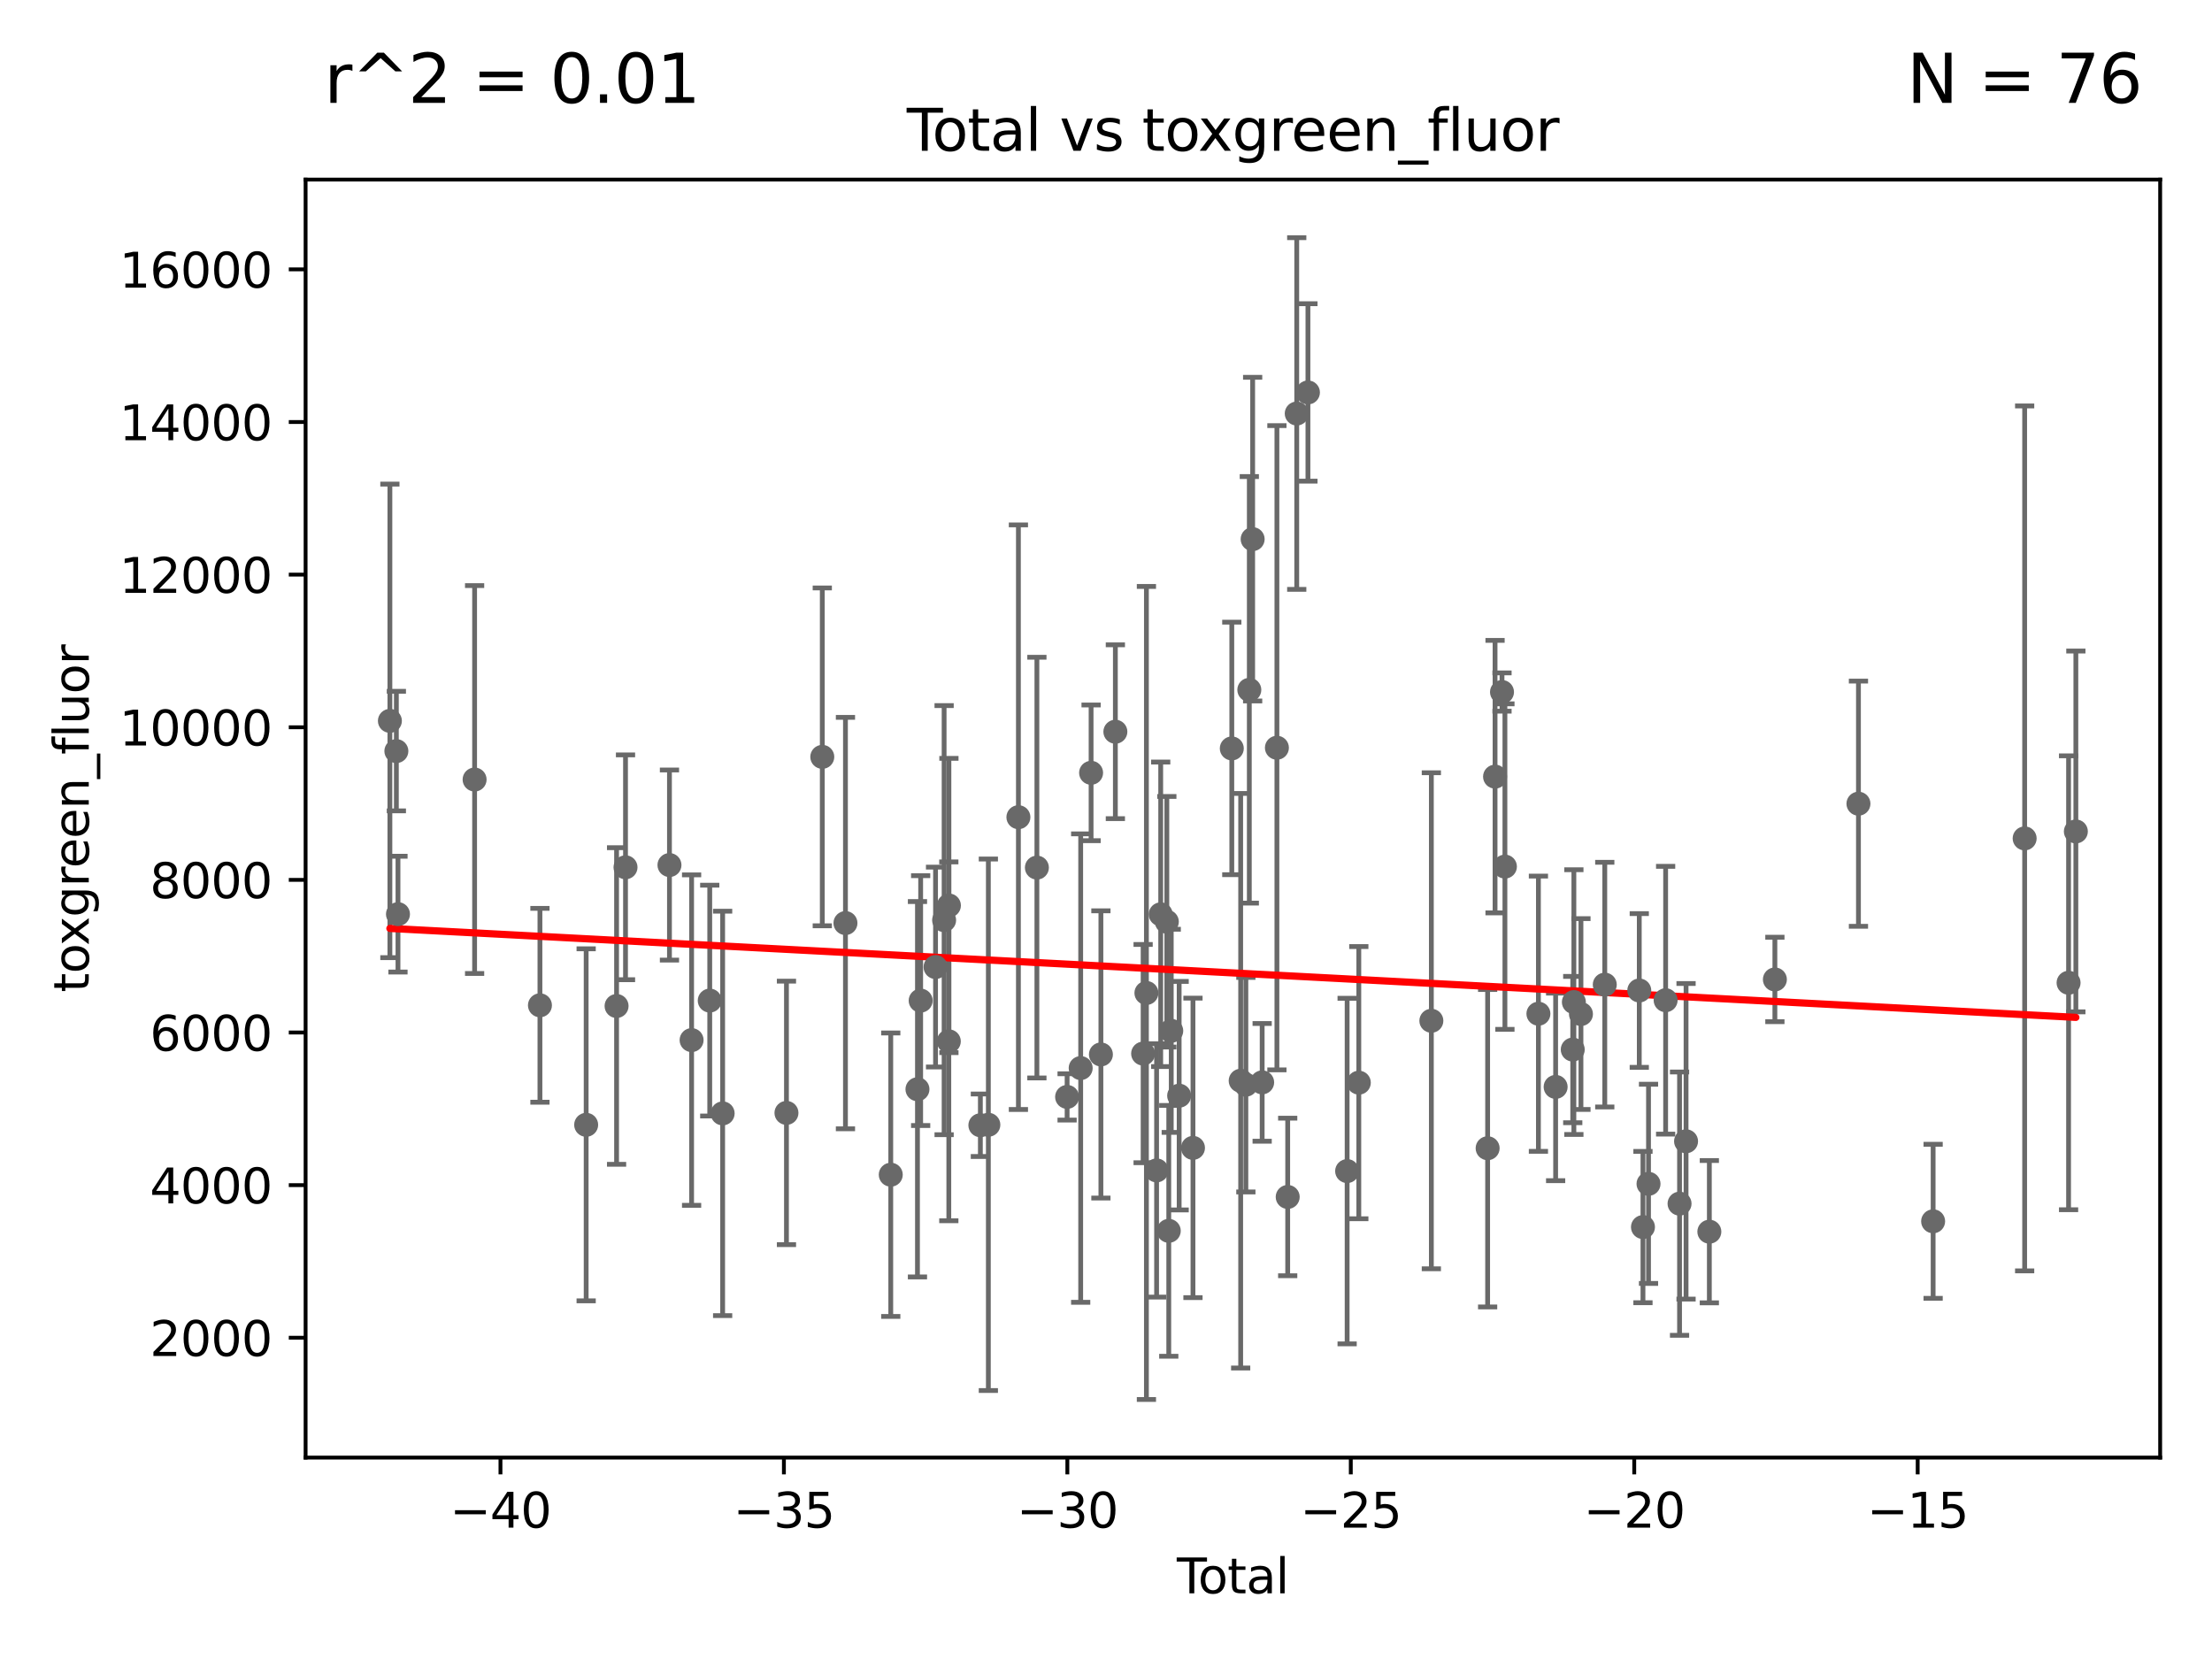 <?xml version="1.0" encoding="utf-8" standalone="no"?>
<!DOCTYPE svg PUBLIC "-//W3C//DTD SVG 1.1//EN"
  "http://www.w3.org/Graphics/SVG/1.1/DTD/svg11.dtd">
<svg xmlns:xlink="http://www.w3.org/1999/xlink" width="460.8pt" height="345.6pt" viewBox="0 0 460.8 345.6" xmlns="http://www.w3.org/2000/svg" version="1.1">
 <defs>
  <style type="text/css">*{stroke-linejoin: round; stroke-linecap: butt}</style>
 </defs>
 <g id="figure_1">
  <g id="patch_1">
   <path d="M 0 345.6 
L 460.8 345.6 
L 460.8 0 
L 0 0 
z
" style="fill: #ffffff"/>
  </g>
  <g id="axes_1">
   <g id="patch_2">
    <path d="M 63.661 303.64 
L 450 303.64 
L 450 37.411 
L 63.661 37.411 
z
" style="fill: #ffffff"/>
   </g>
   <g id="PathCollection_1">
    <defs>
     <path id="mbfc188277f" d="M 0 1.118 
C 0.297 1.118 0.581 1 0.791 0.791 
C 1 0.581 1.118 0.297 1.118 0 
C 1.118 -0.297 1 -0.581 0.791 -0.791 
C 0.581 -1 0.297 -1.118 0 -1.118 
C -0.297 -1.118 -0.581 -1 -0.791 -0.791 
C -1 -0.581 -1.118 -0.297 -1.118 0 
C -1.118 0.297 -1 0.581 -0.791 0.791 
C -0.581 1 -0.297 1.118 0 1.118 
z
" style="stroke: #696969"/>
    </defs>
    <g clip-path="url(#p787cf1adeb)">
     <use xlink:href="#mbfc188277f" x="243.993" y="214.739" style="fill: #696969; stroke: #696969"/>
     <use xlink:href="#mbfc188277f" x="346.981" y="208.363" style="fill: #696969; stroke: #696969"/>
     <use xlink:href="#mbfc188277f" x="227.294" y="160.991" style="fill: #696969; stroke: #696969"/>
     <use xlink:href="#mbfc188277f" x="313.502" y="180.528" style="fill: #696969; stroke: #696969"/>
     <use xlink:href="#mbfc188277f" x="312.894" y="144.161" style="fill: #696969; stroke: #696969"/>
     <use xlink:href="#mbfc188277f" x="128.444" y="209.57" style="fill: #696969; stroke: #696969"/>
     <use xlink:href="#mbfc188277f" x="311.447" y="161.786" style="fill: #696969; stroke: #696969"/>
     <use xlink:href="#mbfc188277f" x="309.901" y="239.197" style="fill: #696969; stroke: #696969"/>
     <use xlink:href="#mbfc188277f" x="130.306" y="180.673" style="fill: #696969; stroke: #696969"/>
     <use xlink:href="#mbfc188277f" x="194.891" y="201.453" style="fill: #696969; stroke: #696969"/>
     <use xlink:href="#mbfc188277f" x="81.222" y="150.171" style="fill: #696969; stroke: #696969"/>
     <use xlink:href="#mbfc188277f" x="229.339" y="219.66" style="fill: #696969; stroke: #696969"/>
     <use xlink:href="#mbfc188277f" x="421.772" y="174.654" style="fill: #696969; stroke: #696969"/>
     <use xlink:href="#mbfc188277f" x="191.791" y="208.445" style="fill: #696969; stroke: #696969"/>
     <use xlink:href="#mbfc188277f" x="387.149" y="167.424" style="fill: #696969; stroke: #696969"/>
     <use xlink:href="#mbfc188277f" x="298.178" y="212.646" style="fill: #696969; stroke: #696969"/>
     <use xlink:href="#mbfc188277f" x="245.64" y="228.251" style="fill: #696969; stroke: #696969"/>
     <use xlink:href="#mbfc188277f" x="349.881" y="250.742" style="fill: #696969; stroke: #696969"/>
     <use xlink:href="#mbfc188277f" x="225.126" y="222.5" style="fill: #696969; stroke: #696969"/>
     <use xlink:href="#mbfc188277f" x="369.741" y="204.038" style="fill: #696969; stroke: #696969"/>
     <use xlink:href="#mbfc188277f" x="196.677" y="191.683" style="fill: #696969; stroke: #696969"/>
     <use xlink:href="#mbfc188277f" x="122.108" y="234.32" style="fill: #696969; stroke: #696969"/>
     <use xlink:href="#mbfc188277f" x="82.906" y="190.433" style="fill: #696969; stroke: #696969"/>
     <use xlink:href="#mbfc188277f" x="197.677" y="188.631" style="fill: #696969; stroke: #696969"/>
     <use xlink:href="#mbfc188277f" x="204.229" y="234.41" style="fill: #696969; stroke: #696969"/>
     <use xlink:href="#mbfc188277f" x="402.706" y="254.421" style="fill: #696969; stroke: #696969"/>
     <use xlink:href="#mbfc188277f" x="98.869" y="162.391" style="fill: #696969; stroke: #696969"/>
     <use xlink:href="#mbfc188277f" x="341.492" y="206.337" style="fill: #696969; stroke: #696969"/>
     <use xlink:href="#mbfc188277f" x="342.26" y="255.62" style="fill: #696969; stroke: #696969"/>
     <use xlink:href="#mbfc188277f" x="334.304" y="205.118" style="fill: #696969; stroke: #696969"/>
     <use xlink:href="#mbfc188277f" x="205.893" y="234.31" style="fill: #696969; stroke: #696969"/>
     <use xlink:href="#mbfc188277f" x="343.417" y="246.614" style="fill: #696969; stroke: #696969"/>
     <use xlink:href="#mbfc188277f" x="212.153" y="170.236" style="fill: #696969; stroke: #696969"/>
     <use xlink:href="#mbfc188277f" x="329.341" y="211.243" style="fill: #696969; stroke: #696969"/>
     <use xlink:href="#mbfc188277f" x="327.867" y="208.752" style="fill: #696969; stroke: #696969"/>
     <use xlink:href="#mbfc188277f" x="327.632" y="218.644" style="fill: #696969; stroke: #696969"/>
     <use xlink:href="#mbfc188277f" x="216.004" y="180.739" style="fill: #696969; stroke: #696969"/>
     <use xlink:href="#mbfc188277f" x="222.298" y="228.506" style="fill: #696969; stroke: #696969"/>
     <use xlink:href="#mbfc188277f" x="324.067" y="226.422" style="fill: #696969; stroke: #696969"/>
     <use xlink:href="#mbfc188277f" x="112.48" y="209.422" style="fill: #696969; stroke: #696969"/>
     <use xlink:href="#mbfc188277f" x="320.481" y="211.177" style="fill: #696969; stroke: #696969"/>
     <use xlink:href="#mbfc188277f" x="430.922" y="204.729" style="fill: #696969; stroke: #696969"/>
     <use xlink:href="#mbfc188277f" x="432.439" y="173.206" style="fill: #696969; stroke: #696969"/>
     <use xlink:href="#mbfc188277f" x="232.351" y="152.432" style="fill: #696969; stroke: #696969"/>
     <use xlink:href="#mbfc188277f" x="139.462" y="180.206" style="fill: #696969; stroke: #696969"/>
     <use xlink:href="#mbfc188277f" x="266.003" y="155.77" style="fill: #696969; stroke: #696969"/>
     <use xlink:href="#mbfc188277f" x="185.562" y="244.711" style="fill: #696969; stroke: #696969"/>
     <use xlink:href="#mbfc188277f" x="163.834" y="231.839" style="fill: #696969; stroke: #696969"/>
     <use xlink:href="#mbfc188277f" x="262.931" y="225.476" style="fill: #696969; stroke: #696969"/>
     <use xlink:href="#mbfc188277f" x="351.236" y="237.753" style="fill: #696969; stroke: #696969"/>
     <use xlink:href="#mbfc188277f" x="260.95" y="112.313" style="fill: #696969; stroke: #696969"/>
     <use xlink:href="#mbfc188277f" x="260.255" y="143.707" style="fill: #696969; stroke: #696969"/>
     <use xlink:href="#mbfc188277f" x="259.537" y="225.963" style="fill: #696969; stroke: #696969"/>
     <use xlink:href="#mbfc188277f" x="258.456" y="225.136" style="fill: #696969; stroke: #696969"/>
     <use xlink:href="#mbfc188277f" x="171.297" y="157.669" style="fill: #696969; stroke: #696969"/>
     <use xlink:href="#mbfc188277f" x="256.606" y="155.911" style="fill: #696969; stroke: #696969"/>
     <use xlink:href="#mbfc188277f" x="243.073" y="192.016" style="fill: #696969; stroke: #696969"/>
     <use xlink:href="#mbfc188277f" x="243.476" y="256.407" style="fill: #696969; stroke: #696969"/>
     <use xlink:href="#mbfc188277f" x="248.518" y="239.125" style="fill: #696969; stroke: #696969"/>
     <use xlink:href="#mbfc188277f" x="176.124" y="192.293" style="fill: #696969; stroke: #696969"/>
     <use xlink:href="#mbfc188277f" x="268.251" y="249.346" style="fill: #696969; stroke: #696969"/>
     <use xlink:href="#mbfc188277f" x="270.134" y="86.146" style="fill: #696969; stroke: #696969"/>
     <use xlink:href="#mbfc188277f" x="197.656" y="216.929" style="fill: #696969; stroke: #696969"/>
     <use xlink:href="#mbfc188277f" x="147.852" y="208.44" style="fill: #696969; stroke: #696969"/>
     <use xlink:href="#mbfc188277f" x="283.066" y="225.539" style="fill: #696969; stroke: #696969"/>
     <use xlink:href="#mbfc188277f" x="238.82" y="206.854" style="fill: #696969; stroke: #696969"/>
     <use xlink:href="#mbfc188277f" x="272.467" y="81.752" style="fill: #696969; stroke: #696969"/>
     <use xlink:href="#mbfc188277f" x="144.073" y="216.672" style="fill: #696969; stroke: #696969"/>
     <use xlink:href="#mbfc188277f" x="150.54" y="231.941" style="fill: #696969; stroke: #696969"/>
     <use xlink:href="#mbfc188277f" x="238.134" y="219.483" style="fill: #696969; stroke: #696969"/>
     <use xlink:href="#mbfc188277f" x="82.571" y="156.467" style="fill: #696969; stroke: #696969"/>
     <use xlink:href="#mbfc188277f" x="191.124" y="226.91" style="fill: #696969; stroke: #696969"/>
     <use xlink:href="#mbfc188277f" x="280.632" y="243.959" style="fill: #696969; stroke: #696969"/>
     <use xlink:href="#mbfc188277f" x="240.94" y="243.819" style="fill: #696969; stroke: #696969"/>
     <use xlink:href="#mbfc188277f" x="241.797" y="190.468" style="fill: #696969; stroke: #696969"/>
     <use xlink:href="#mbfc188277f" x="356.088" y="256.583" style="fill: #696969; stroke: #696969"/>
    </g>
   </g>
   <g id="matplotlib.axis_1">
    <g id="xtick_1">
     <g id="line2d_1">
      <defs>
       <path id="mc159ace1da" d="M 0 0 
L 0 3.5 
" style="stroke: #000000; stroke-width: 0.8"/>
      </defs>
      <g>
       <use xlink:href="#mc159ace1da" x="104.256" y="303.64" style="stroke: #000000; stroke-width: 0.8"/>
      </g>
     </g>
     <g id="text_1">
      <!-- −40 -->
      <g transform="translate(93.704 318.238)scale(0.1 -0.1)">
       <defs>
        <path id="DejaVuSans-2212" d="M 678 2272 
L 4684 2272 
L 4684 1741 
L 678 1741 
L 678 2272 
z
" transform="scale(0.016)"/>
        <path id="DejaVuSans-34" d="M 2419 4116 
L 825 1625 
L 2419 1625 
L 2419 4116 
z
M 2253 4666 
L 3047 4666 
L 3047 1625 
L 3713 1625 
L 3713 1100 
L 3047 1100 
L 3047 0 
L 2419 0 
L 2419 1100 
L 313 1100 
L 313 1709 
L 2253 4666 
z
" transform="scale(0.016)"/>
        <path id="DejaVuSans-30" d="M 2034 4250 
Q 1547 4250 1301 3770 
Q 1056 3291 1056 2328 
Q 1056 1369 1301 889 
Q 1547 409 2034 409 
Q 2525 409 2770 889 
Q 3016 1369 3016 2328 
Q 3016 3291 2770 3770 
Q 2525 4250 2034 4250 
z
M 2034 4750 
Q 2819 4750 3233 4129 
Q 3647 3509 3647 2328 
Q 3647 1150 3233 529 
Q 2819 -91 2034 -91 
Q 1250 -91 836 529 
Q 422 1150 422 2328 
Q 422 3509 836 4129 
Q 1250 4750 2034 4750 
z
" transform="scale(0.016)"/>
       </defs>
       <use xlink:href="#DejaVuSans-2212"/>
       <use xlink:href="#DejaVuSans-34" x="83.789"/>
       <use xlink:href="#DejaVuSans-30" x="147.412"/>
      </g>
     </g>
    </g>
    <g id="xtick_2">
     <g id="line2d_2">
      <g>
       <use xlink:href="#mc159ace1da" x="163.302" y="303.64" style="stroke: #000000; stroke-width: 0.8"/>
      </g>
     </g>
     <g id="text_2">
      <!-- −35 -->
      <g transform="translate(152.75 318.238)scale(0.1 -0.1)">
       <defs>
        <path id="DejaVuSans-33" d="M 2597 2516 
Q 3050 2419 3304 2112 
Q 3559 1806 3559 1356 
Q 3559 666 3084 287 
Q 2609 -91 1734 -91 
Q 1441 -91 1130 -33 
Q 819 25 488 141 
L 488 750 
Q 750 597 1062 519 
Q 1375 441 1716 441 
Q 2309 441 2620 675 
Q 2931 909 2931 1356 
Q 2931 1769 2642 2001 
Q 2353 2234 1838 2234 
L 1294 2234 
L 1294 2753 
L 1863 2753 
Q 2328 2753 2575 2939 
Q 2822 3125 2822 3475 
Q 2822 3834 2567 4026 
Q 2313 4219 1838 4219 
Q 1578 4219 1281 4162 
Q 984 4106 628 3988 
L 628 4550 
Q 988 4650 1302 4700 
Q 1616 4750 1894 4750 
Q 2613 4750 3031 4423 
Q 3450 4097 3450 3541 
Q 3450 3153 3228 2886 
Q 3006 2619 2597 2516 
z
" transform="scale(0.016)"/>
        <path id="DejaVuSans-35" d="M 691 4666 
L 3169 4666 
L 3169 4134 
L 1269 4134 
L 1269 2991 
Q 1406 3038 1543 3061 
Q 1681 3084 1819 3084 
Q 2600 3084 3056 2656 
Q 3513 2228 3513 1497 
Q 3513 744 3044 326 
Q 2575 -91 1722 -91 
Q 1428 -91 1123 -41 
Q 819 9 494 109 
L 494 744 
Q 775 591 1075 516 
Q 1375 441 1709 441 
Q 2250 441 2565 725 
Q 2881 1009 2881 1497 
Q 2881 1984 2565 2268 
Q 2250 2553 1709 2553 
Q 1456 2553 1204 2497 
Q 953 2441 691 2322 
L 691 4666 
z
" transform="scale(0.016)"/>
       </defs>
       <use xlink:href="#DejaVuSans-2212"/>
       <use xlink:href="#DejaVuSans-33" x="83.789"/>
       <use xlink:href="#DejaVuSans-35" x="147.412"/>
      </g>
     </g>
    </g>
    <g id="xtick_3">
     <g id="line2d_3">
      <g>
       <use xlink:href="#mc159ace1da" x="222.349" y="303.64" style="stroke: #000000; stroke-width: 0.8"/>
      </g>
     </g>
     <g id="text_3">
      <!-- −30 -->
      <g transform="translate(211.796 318.238)scale(0.1 -0.1)">
       <use xlink:href="#DejaVuSans-2212"/>
       <use xlink:href="#DejaVuSans-33" x="83.789"/>
       <use xlink:href="#DejaVuSans-30" x="147.412"/>
      </g>
     </g>
    </g>
    <g id="xtick_4">
     <g id="line2d_4">
      <g>
       <use xlink:href="#mc159ace1da" x="281.395" y="303.64" style="stroke: #000000; stroke-width: 0.8"/>
      </g>
     </g>
     <g id="text_4">
      <!-- −25 -->
      <g transform="translate(270.843 318.238)scale(0.1 -0.1)">
       <defs>
        <path id="DejaVuSans-32" d="M 1228 531 
L 3431 531 
L 3431 0 
L 469 0 
L 469 531 
Q 828 903 1448 1529 
Q 2069 2156 2228 2338 
Q 2531 2678 2651 2914 
Q 2772 3150 2772 3378 
Q 2772 3750 2511 3984 
Q 2250 4219 1831 4219 
Q 1534 4219 1204 4116 
Q 875 4013 500 3803 
L 500 4441 
Q 881 4594 1212 4672 
Q 1544 4750 1819 4750 
Q 2544 4750 2975 4387 
Q 3406 4025 3406 3419 
Q 3406 3131 3298 2873 
Q 3191 2616 2906 2266 
Q 2828 2175 2409 1742 
Q 1991 1309 1228 531 
z
" transform="scale(0.016)"/>
       </defs>
       <use xlink:href="#DejaVuSans-2212"/>
       <use xlink:href="#DejaVuSans-32" x="83.789"/>
       <use xlink:href="#DejaVuSans-35" x="147.412"/>
      </g>
     </g>
    </g>
    <g id="xtick_5">
     <g id="line2d_5">
      <g>
       <use xlink:href="#mc159ace1da" x="340.441" y="303.64" style="stroke: #000000; stroke-width: 0.8"/>
      </g>
     </g>
     <g id="text_5">
      <!-- −20 -->
      <g transform="translate(329.889 318.238)scale(0.1 -0.1)">
       <use xlink:href="#DejaVuSans-2212"/>
       <use xlink:href="#DejaVuSans-32" x="83.789"/>
       <use xlink:href="#DejaVuSans-30" x="147.412"/>
      </g>
     </g>
    </g>
    <g id="xtick_6">
     <g id="line2d_6">
      <g>
       <use xlink:href="#mc159ace1da" x="399.488" y="303.64" style="stroke: #000000; stroke-width: 0.8"/>
      </g>
     </g>
     <g id="text_6">
      <!-- −15 -->
      <g transform="translate(388.935 318.238)scale(0.1 -0.1)">
       <defs>
        <path id="DejaVuSans-31" d="M 794 531 
L 1825 531 
L 1825 4091 
L 703 3866 
L 703 4441 
L 1819 4666 
L 2450 4666 
L 2450 531 
L 3481 531 
L 3481 0 
L 794 0 
L 794 531 
z
" transform="scale(0.016)"/>
       </defs>
       <use xlink:href="#DejaVuSans-2212"/>
       <use xlink:href="#DejaVuSans-31" x="83.789"/>
       <use xlink:href="#DejaVuSans-35" x="147.412"/>
      </g>
     </g>
    </g>
    <g id="text_7">
     <!-- Total -->
     <g transform="translate(245.154 331.917)scale(0.1 -0.1)">
      <defs>
       <path id="DejaVuSans-54" d="M -19 4666 
L 3928 4666 
L 3928 4134 
L 2272 4134 
L 2272 0 
L 1638 0 
L 1638 4134 
L -19 4134 
L -19 4666 
z
" transform="scale(0.016)"/>
       <path id="DejaVuSans-6f" d="M 1959 3097 
Q 1497 3097 1228 2736 
Q 959 2375 959 1747 
Q 959 1119 1226 758 
Q 1494 397 1959 397 
Q 2419 397 2687 759 
Q 2956 1122 2956 1747 
Q 2956 2369 2687 2733 
Q 2419 3097 1959 3097 
z
M 1959 3584 
Q 2709 3584 3137 3096 
Q 3566 2609 3566 1747 
Q 3566 888 3137 398 
Q 2709 -91 1959 -91 
Q 1206 -91 779 398 
Q 353 888 353 1747 
Q 353 2609 779 3096 
Q 1206 3584 1959 3584 
z
" transform="scale(0.016)"/>
       <path id="DejaVuSans-74" d="M 1172 4494 
L 1172 3500 
L 2356 3500 
L 2356 3053 
L 1172 3053 
L 1172 1153 
Q 1172 725 1289 603 
Q 1406 481 1766 481 
L 2356 481 
L 2356 0 
L 1766 0 
Q 1100 0 847 248 
Q 594 497 594 1153 
L 594 3053 
L 172 3053 
L 172 3500 
L 594 3500 
L 594 4494 
L 1172 4494 
z
" transform="scale(0.016)"/>
       <path id="DejaVuSans-61" d="M 2194 1759 
Q 1497 1759 1228 1600 
Q 959 1441 959 1056 
Q 959 750 1161 570 
Q 1363 391 1709 391 
Q 2188 391 2477 730 
Q 2766 1069 2766 1631 
L 2766 1759 
L 2194 1759 
z
M 3341 1997 
L 3341 0 
L 2766 0 
L 2766 531 
Q 2569 213 2275 61 
Q 1981 -91 1556 -91 
Q 1019 -91 701 211 
Q 384 513 384 1019 
Q 384 1609 779 1909 
Q 1175 2209 1959 2209 
L 2766 2209 
L 2766 2266 
Q 2766 2663 2505 2880 
Q 2244 3097 1772 3097 
Q 1472 3097 1187 3025 
Q 903 2953 641 2809 
L 641 3341 
Q 956 3463 1253 3523 
Q 1550 3584 1831 3584 
Q 2591 3584 2966 3190 
Q 3341 2797 3341 1997 
z
" transform="scale(0.016)"/>
       <path id="DejaVuSans-6c" d="M 603 4863 
L 1178 4863 
L 1178 0 
L 603 0 
L 603 4863 
z
" transform="scale(0.016)"/>
      </defs>
      <use xlink:href="#DejaVuSans-54"/>
      <use xlink:href="#DejaVuSans-6f" x="44.084"/>
      <use xlink:href="#DejaVuSans-74" x="105.266"/>
      <use xlink:href="#DejaVuSans-61" x="144.475"/>
      <use xlink:href="#DejaVuSans-6c" x="205.754"/>
     </g>
    </g>
   </g>
   <g id="matplotlib.axis_2">
    <g id="ytick_1">
     <g id="line2d_7">
      <defs>
       <path id="m582d40b0b8" d="M 0 0 
L -3.5 0 
" style="stroke: #000000; stroke-width: 0.8"/>
      </defs>
      <g>
       <use xlink:href="#m582d40b0b8" x="63.661" y="278.678" style="stroke: #000000; stroke-width: 0.8"/>
      </g>
     </g>
     <g id="text_8">
      <!-- 2000 -->
      <g transform="translate(31.211 282.477)scale(0.1 -0.1)">
       <use xlink:href="#DejaVuSans-32"/>
       <use xlink:href="#DejaVuSans-30" x="63.623"/>
       <use xlink:href="#DejaVuSans-30" x="127.246"/>
       <use xlink:href="#DejaVuSans-30" x="190.869"/>
      </g>
     </g>
    </g>
    <g id="ytick_2">
     <g id="line2d_8">
      <g>
       <use xlink:href="#m582d40b0b8" x="63.661" y="246.883" style="stroke: #000000; stroke-width: 0.8"/>
      </g>
     </g>
     <g id="text_9">
      <!-- 4000 -->
      <g transform="translate(31.211 250.682)scale(0.1 -0.1)">
       <use xlink:href="#DejaVuSans-34"/>
       <use xlink:href="#DejaVuSans-30" x="63.623"/>
       <use xlink:href="#DejaVuSans-30" x="127.246"/>
       <use xlink:href="#DejaVuSans-30" x="190.869"/>
      </g>
     </g>
    </g>
    <g id="ytick_3">
     <g id="line2d_9">
      <g>
       <use xlink:href="#m582d40b0b8" x="63.661" y="215.089" style="stroke: #000000; stroke-width: 0.8"/>
      </g>
     </g>
     <g id="text_10">
      <!-- 6000 -->
      <g transform="translate(31.211 218.888)scale(0.1 -0.1)">
       <defs>
        <path id="DejaVuSans-36" d="M 2113 2584 
Q 1688 2584 1439 2293 
Q 1191 2003 1191 1497 
Q 1191 994 1439 701 
Q 1688 409 2113 409 
Q 2538 409 2786 701 
Q 3034 994 3034 1497 
Q 3034 2003 2786 2293 
Q 2538 2584 2113 2584 
z
M 3366 4563 
L 3366 3988 
Q 3128 4100 2886 4159 
Q 2644 4219 2406 4219 
Q 1781 4219 1451 3797 
Q 1122 3375 1075 2522 
Q 1259 2794 1537 2939 
Q 1816 3084 2150 3084 
Q 2853 3084 3261 2657 
Q 3669 2231 3669 1497 
Q 3669 778 3244 343 
Q 2819 -91 2113 -91 
Q 1303 -91 875 529 
Q 447 1150 447 2328 
Q 447 3434 972 4092 
Q 1497 4750 2381 4750 
Q 2619 4750 2861 4703 
Q 3103 4656 3366 4563 
z
" transform="scale(0.016)"/>
       </defs>
       <use xlink:href="#DejaVuSans-36"/>
       <use xlink:href="#DejaVuSans-30" x="63.623"/>
       <use xlink:href="#DejaVuSans-30" x="127.246"/>
       <use xlink:href="#DejaVuSans-30" x="190.869"/>
      </g>
     </g>
    </g>
    <g id="ytick_4">
     <g id="line2d_10">
      <g>
       <use xlink:href="#m582d40b0b8" x="63.661" y="183.294" style="stroke: #000000; stroke-width: 0.8"/>
      </g>
     </g>
     <g id="text_11">
      <!-- 8000 -->
      <g transform="translate(31.211 187.093)scale(0.1 -0.1)">
       <defs>
        <path id="DejaVuSans-38" d="M 2034 2216 
Q 1584 2216 1326 1975 
Q 1069 1734 1069 1313 
Q 1069 891 1326 650 
Q 1584 409 2034 409 
Q 2484 409 2743 651 
Q 3003 894 3003 1313 
Q 3003 1734 2745 1975 
Q 2488 2216 2034 2216 
z
M 1403 2484 
Q 997 2584 770 2862 
Q 544 3141 544 3541 
Q 544 4100 942 4425 
Q 1341 4750 2034 4750 
Q 2731 4750 3128 4425 
Q 3525 4100 3525 3541 
Q 3525 3141 3298 2862 
Q 3072 2584 2669 2484 
Q 3125 2378 3379 2068 
Q 3634 1759 3634 1313 
Q 3634 634 3220 271 
Q 2806 -91 2034 -91 
Q 1263 -91 848 271 
Q 434 634 434 1313 
Q 434 1759 690 2068 
Q 947 2378 1403 2484 
z
M 1172 3481 
Q 1172 3119 1398 2916 
Q 1625 2713 2034 2713 
Q 2441 2713 2670 2916 
Q 2900 3119 2900 3481 
Q 2900 3844 2670 4047 
Q 2441 4250 2034 4250 
Q 1625 4250 1398 4047 
Q 1172 3844 1172 3481 
z
" transform="scale(0.016)"/>
       </defs>
       <use xlink:href="#DejaVuSans-38"/>
       <use xlink:href="#DejaVuSans-30" x="63.623"/>
       <use xlink:href="#DejaVuSans-30" x="127.246"/>
       <use xlink:href="#DejaVuSans-30" x="190.869"/>
      </g>
     </g>
    </g>
    <g id="ytick_5">
     <g id="line2d_11">
      <g>
       <use xlink:href="#m582d40b0b8" x="63.661" y="151.5" style="stroke: #000000; stroke-width: 0.8"/>
      </g>
     </g>
     <g id="text_12">
      <!-- 10000 -->
      <g transform="translate(24.849 155.299)scale(0.1 -0.1)">
       <use xlink:href="#DejaVuSans-31"/>
       <use xlink:href="#DejaVuSans-30" x="63.623"/>
       <use xlink:href="#DejaVuSans-30" x="127.246"/>
       <use xlink:href="#DejaVuSans-30" x="190.869"/>
       <use xlink:href="#DejaVuSans-30" x="254.492"/>
      </g>
     </g>
    </g>
    <g id="ytick_6">
     <g id="line2d_12">
      <g>
       <use xlink:href="#m582d40b0b8" x="63.661" y="119.705" style="stroke: #000000; stroke-width: 0.8"/>
      </g>
     </g>
     <g id="text_13">
      <!-- 12000 -->
      <g transform="translate(24.849 123.504)scale(0.1 -0.1)">
       <use xlink:href="#DejaVuSans-31"/>
       <use xlink:href="#DejaVuSans-32" x="63.623"/>
       <use xlink:href="#DejaVuSans-30" x="127.246"/>
       <use xlink:href="#DejaVuSans-30" x="190.869"/>
       <use xlink:href="#DejaVuSans-30" x="254.492"/>
      </g>
     </g>
    </g>
    <g id="ytick_7">
     <g id="line2d_13">
      <g>
       <use xlink:href="#m582d40b0b8" x="63.661" y="87.911" style="stroke: #000000; stroke-width: 0.8"/>
      </g>
     </g>
     <g id="text_14">
      <!-- 14000 -->
      <g transform="translate(24.849 91.71)scale(0.1 -0.1)">
       <use xlink:href="#DejaVuSans-31"/>
       <use xlink:href="#DejaVuSans-34" x="63.623"/>
       <use xlink:href="#DejaVuSans-30" x="127.246"/>
       <use xlink:href="#DejaVuSans-30" x="190.869"/>
       <use xlink:href="#DejaVuSans-30" x="254.492"/>
      </g>
     </g>
    </g>
    <g id="ytick_8">
     <g id="line2d_14">
      <g>
       <use xlink:href="#m582d40b0b8" x="63.661" y="56.116" style="stroke: #000000; stroke-width: 0.8"/>
      </g>
     </g>
     <g id="text_15">
      <!-- 16000 -->
      <g transform="translate(24.849 59.916)scale(0.1 -0.1)">
       <use xlink:href="#DejaVuSans-31"/>
       <use xlink:href="#DejaVuSans-36" x="63.623"/>
       <use xlink:href="#DejaVuSans-30" x="127.246"/>
       <use xlink:href="#DejaVuSans-30" x="190.869"/>
       <use xlink:href="#DejaVuSans-30" x="254.492"/>
      </g>
     </g>
    </g>
    <g id="text_16">
     <!-- toxgreen_fluor -->
     <g transform="translate(18.491 206.72)rotate(-90)scale(0.1 -0.1)">
      <defs>
       <path id="DejaVuSans-78" d="M 3513 3500 
L 2247 1797 
L 3578 0 
L 2900 0 
L 1881 1375 
L 863 0 
L 184 0 
L 1544 1831 
L 300 3500 
L 978 3500 
L 1906 2253 
L 2834 3500 
L 3513 3500 
z
" transform="scale(0.016)"/>
       <path id="DejaVuSans-67" d="M 2906 1791 
Q 2906 2416 2648 2759 
Q 2391 3103 1925 3103 
Q 1463 3103 1205 2759 
Q 947 2416 947 1791 
Q 947 1169 1205 825 
Q 1463 481 1925 481 
Q 2391 481 2648 825 
Q 2906 1169 2906 1791 
z
M 3481 434 
Q 3481 -459 3084 -895 
Q 2688 -1331 1869 -1331 
Q 1566 -1331 1297 -1286 
Q 1028 -1241 775 -1147 
L 775 -588 
Q 1028 -725 1275 -790 
Q 1522 -856 1778 -856 
Q 2344 -856 2625 -561 
Q 2906 -266 2906 331 
L 2906 616 
Q 2728 306 2450 153 
Q 2172 0 1784 0 
Q 1141 0 747 490 
Q 353 981 353 1791 
Q 353 2603 747 3093 
Q 1141 3584 1784 3584 
Q 2172 3584 2450 3431 
Q 2728 3278 2906 2969 
L 2906 3500 
L 3481 3500 
L 3481 434 
z
" transform="scale(0.016)"/>
       <path id="DejaVuSans-72" d="M 2631 2963 
Q 2534 3019 2420 3045 
Q 2306 3072 2169 3072 
Q 1681 3072 1420 2755 
Q 1159 2438 1159 1844 
L 1159 0 
L 581 0 
L 581 3500 
L 1159 3500 
L 1159 2956 
Q 1341 3275 1631 3429 
Q 1922 3584 2338 3584 
Q 2397 3584 2469 3576 
Q 2541 3569 2628 3553 
L 2631 2963 
z
" transform="scale(0.016)"/>
       <path id="DejaVuSans-65" d="M 3597 1894 
L 3597 1613 
L 953 1613 
Q 991 1019 1311 708 
Q 1631 397 2203 397 
Q 2534 397 2845 478 
Q 3156 559 3463 722 
L 3463 178 
Q 3153 47 2828 -22 
Q 2503 -91 2169 -91 
Q 1331 -91 842 396 
Q 353 884 353 1716 
Q 353 2575 817 3079 
Q 1281 3584 2069 3584 
Q 2775 3584 3186 3129 
Q 3597 2675 3597 1894 
z
M 3022 2063 
Q 3016 2534 2758 2815 
Q 2500 3097 2075 3097 
Q 1594 3097 1305 2825 
Q 1016 2553 972 2059 
L 3022 2063 
z
" transform="scale(0.016)"/>
       <path id="DejaVuSans-6e" d="M 3513 2113 
L 3513 0 
L 2938 0 
L 2938 2094 
Q 2938 2591 2744 2837 
Q 2550 3084 2163 3084 
Q 1697 3084 1428 2787 
Q 1159 2491 1159 1978 
L 1159 0 
L 581 0 
L 581 3500 
L 1159 3500 
L 1159 2956 
Q 1366 3272 1645 3428 
Q 1925 3584 2291 3584 
Q 2894 3584 3203 3211 
Q 3513 2838 3513 2113 
z
" transform="scale(0.016)"/>
       <path id="DejaVuSans-5f" d="M 3263 -1063 
L 3263 -1509 
L -63 -1509 
L -63 -1063 
L 3263 -1063 
z
" transform="scale(0.016)"/>
       <path id="DejaVuSans-66" d="M 2375 4863 
L 2375 4384 
L 1825 4384 
Q 1516 4384 1395 4259 
Q 1275 4134 1275 3809 
L 1275 3500 
L 2222 3500 
L 2222 3053 
L 1275 3053 
L 1275 0 
L 697 0 
L 697 3053 
L 147 3053 
L 147 3500 
L 697 3500 
L 697 3744 
Q 697 4328 969 4595 
Q 1241 4863 1831 4863 
L 2375 4863 
z
" transform="scale(0.016)"/>
       <path id="DejaVuSans-75" d="M 544 1381 
L 544 3500 
L 1119 3500 
L 1119 1403 
Q 1119 906 1312 657 
Q 1506 409 1894 409 
Q 2359 409 2629 706 
Q 2900 1003 2900 1516 
L 2900 3500 
L 3475 3500 
L 3475 0 
L 2900 0 
L 2900 538 
Q 2691 219 2414 64 
Q 2138 -91 1772 -91 
Q 1169 -91 856 284 
Q 544 659 544 1381 
z
M 1991 3584 
L 1991 3584 
z
" transform="scale(0.016)"/>
      </defs>
      <use xlink:href="#DejaVuSans-74"/>
      <use xlink:href="#DejaVuSans-6f" x="39.209"/>
      <use xlink:href="#DejaVuSans-78" x="97.266"/>
      <use xlink:href="#DejaVuSans-67" x="156.445"/>
      <use xlink:href="#DejaVuSans-72" x="219.922"/>
      <use xlink:href="#DejaVuSans-65" x="258.785"/>
      <use xlink:href="#DejaVuSans-65" x="320.309"/>
      <use xlink:href="#DejaVuSans-6e" x="381.832"/>
      <use xlink:href="#DejaVuSans-5f" x="445.211"/>
      <use xlink:href="#DejaVuSans-66" x="495.211"/>
      <use xlink:href="#DejaVuSans-6c" x="530.416"/>
      <use xlink:href="#DejaVuSans-75" x="558.199"/>
      <use xlink:href="#DejaVuSans-6f" x="621.578"/>
      <use xlink:href="#DejaVuSans-72" x="682.76"/>
     </g>
    </g>
   </g>
   <g id="LineCollection_1">
    <path d="M 243.993 235.898 
L 243.993 193.58 
" clip-path="url(#p787cf1adeb)" style="fill: none; stroke: #696969"/>
    <path d="M 346.981 236.254 
L 346.981 180.472 
" clip-path="url(#p787cf1adeb)" style="fill: none; stroke: #696969"/>
    <path d="M 227.294 175.127 
L 227.294 146.856 
" clip-path="url(#p787cf1adeb)" style="fill: none; stroke: #696969"/>
    <path d="M 313.502 214.433 
L 313.502 146.622 
" clip-path="url(#p787cf1adeb)" style="fill: none; stroke: #696969"/>
    <path d="M 312.894 148.147 
L 312.894 140.175 
" clip-path="url(#p787cf1adeb)" style="fill: none; stroke: #696969"/>
    <path d="M 128.444 242.549 
L 128.444 176.592 
" clip-path="url(#p787cf1adeb)" style="fill: none; stroke: #696969"/>
    <path d="M 311.447 190.167 
L 311.447 133.406 
" clip-path="url(#p787cf1adeb)" style="fill: none; stroke: #696969"/>
    <path d="M 309.901 272.262 
L 309.901 206.132 
" clip-path="url(#p787cf1adeb)" style="fill: none; stroke: #696969"/>
    <path d="M 130.306 204.092 
L 130.306 157.253 
" clip-path="url(#p787cf1adeb)" style="fill: none; stroke: #696969"/>
    <path d="M 194.891 222.268 
L 194.891 180.637 
" clip-path="url(#p787cf1adeb)" style="fill: none; stroke: #696969"/>
    <path d="M 81.222 199.494 
L 81.222 100.848 
" clip-path="url(#p787cf1adeb)" style="fill: none; stroke: #696969"/>
    <path d="M 229.339 249.579 
L 229.339 189.741 
" clip-path="url(#p787cf1adeb)" style="fill: none; stroke: #696969"/>
    <path d="M 421.772 264.744 
L 421.772 84.564 
" clip-path="url(#p787cf1adeb)" style="fill: none; stroke: #696969"/>
    <path d="M 191.791 234.469 
L 191.791 182.422 
" clip-path="url(#p787cf1adeb)" style="fill: none; stroke: #696969"/>
    <path d="M 387.149 192.962 
L 387.149 141.887 
" clip-path="url(#p787cf1adeb)" style="fill: none; stroke: #696969"/>
    <path d="M 298.178 264.313 
L 298.178 160.979 
" clip-path="url(#p787cf1adeb)" style="fill: none; stroke: #696969"/>
    <path d="M 245.64 252.053 
L 245.64 204.449 
" clip-path="url(#p787cf1adeb)" style="fill: none; stroke: #696969"/>
    <path d="M 349.881 278.17 
L 349.881 223.314 
" clip-path="url(#p787cf1adeb)" style="fill: none; stroke: #696969"/>
    <path d="M 225.126 271.293 
L 225.126 173.706 
" clip-path="url(#p787cf1adeb)" style="fill: none; stroke: #696969"/>
    <path d="M 369.741 212.831 
L 369.741 195.245 
" clip-path="url(#p787cf1adeb)" style="fill: none; stroke: #696969"/>
    <path d="M 196.677 236.379 
L 196.677 146.988 
" clip-path="url(#p787cf1adeb)" style="fill: none; stroke: #696969"/>
    <path d="M 122.108 270.987 
L 122.108 197.652 
" clip-path="url(#p787cf1adeb)" style="fill: none; stroke: #696969"/>
    <path d="M 82.906 202.495 
L 82.906 178.371 
" clip-path="url(#p787cf1adeb)" style="fill: none; stroke: #696969"/>
    <path d="M 197.677 219.284 
L 197.677 157.977 
" clip-path="url(#p787cf1adeb)" style="fill: none; stroke: #696969"/>
    <path d="M 204.229 240.919 
L 204.229 227.902 
" clip-path="url(#p787cf1adeb)" style="fill: none; stroke: #696969"/>
    <path d="M 402.706 270.469 
L 402.706 238.373 
" clip-path="url(#p787cf1adeb)" style="fill: none; stroke: #696969"/>
    <path d="M 98.869 202.796 
L 98.869 121.987 
" clip-path="url(#p787cf1adeb)" style="fill: none; stroke: #696969"/>
    <path d="M 341.492 222.353 
L 341.492 190.321 
" clip-path="url(#p787cf1adeb)" style="fill: none; stroke: #696969"/>
    <path d="M 342.26 271.381 
L 342.26 239.859 
" clip-path="url(#p787cf1adeb)" style="fill: none; stroke: #696969"/>
    <path d="M 334.304 230.604 
L 334.304 179.632 
" clip-path="url(#p787cf1adeb)" style="fill: none; stroke: #696969"/>
    <path d="M 205.893 289.67 
L 205.893 178.949 
" clip-path="url(#p787cf1adeb)" style="fill: none; stroke: #696969"/>
    <path d="M 343.417 267.362 
L 343.417 225.865 
" clip-path="url(#p787cf1adeb)" style="fill: none; stroke: #696969"/>
    <path d="M 212.153 231.124 
L 212.153 109.347 
" clip-path="url(#p787cf1adeb)" style="fill: none; stroke: #696969"/>
    <path d="M 329.341 231.116 
L 329.341 191.371 
" clip-path="url(#p787cf1adeb)" style="fill: none; stroke: #696969"/>
    <path d="M 327.867 236.325 
L 327.867 181.178 
" clip-path="url(#p787cf1adeb)" style="fill: none; stroke: #696969"/>
    <path d="M 327.632 233.885 
L 327.632 203.403 
" clip-path="url(#p787cf1adeb)" style="fill: none; stroke: #696969"/>
    <path d="M 216.004 224.559 
L 216.004 136.92 
" clip-path="url(#p787cf1adeb)" style="fill: none; stroke: #696969"/>
    <path d="M 222.298 233.328 
L 222.298 223.684 
" clip-path="url(#p787cf1adeb)" style="fill: none; stroke: #696969"/>
    <path d="M 324.067 245.955 
L 324.067 206.89 
" clip-path="url(#p787cf1adeb)" style="fill: none; stroke: #696969"/>
    <path d="M 112.48 229.615 
L 112.48 189.229 
" clip-path="url(#p787cf1adeb)" style="fill: none; stroke: #696969"/>
    <path d="M 320.481 239.845 
L 320.481 182.509 
" clip-path="url(#p787cf1adeb)" style="fill: none; stroke: #696969"/>
    <path d="M 430.922 252.008 
L 430.922 157.451 
" clip-path="url(#p787cf1adeb)" style="fill: none; stroke: #696969"/>
    <path d="M 432.439 210.788 
L 432.439 135.624 
" clip-path="url(#p787cf1adeb)" style="fill: none; stroke: #696969"/>
    <path d="M 232.351 170.539 
L 232.351 134.324 
" clip-path="url(#p787cf1adeb)" style="fill: none; stroke: #696969"/>
    <path d="M 139.462 200.009 
L 139.462 160.403 
" clip-path="url(#p787cf1adeb)" style="fill: none; stroke: #696969"/>
    <path d="M 266.003 222.873 
L 266.003 88.667 
" clip-path="url(#p787cf1adeb)" style="fill: none; stroke: #696969"/>
    <path d="M 185.562 274.235 
L 185.562 215.187 
" clip-path="url(#p787cf1adeb)" style="fill: none; stroke: #696969"/>
    <path d="M 163.834 259.285 
L 163.834 204.392 
" clip-path="url(#p787cf1adeb)" style="fill: none; stroke: #696969"/>
    <path d="M 262.931 237.737 
L 262.931 213.215 
" clip-path="url(#p787cf1adeb)" style="fill: none; stroke: #696969"/>
    <path d="M 351.236 270.622 
L 351.236 204.884 
" clip-path="url(#p787cf1adeb)" style="fill: none; stroke: #696969"/>
    <path d="M 260.95 146.022 
L 260.95 78.604 
" clip-path="url(#p787cf1adeb)" style="fill: none; stroke: #696969"/>
    <path d="M 260.255 188.139 
L 260.255 99.275 
" clip-path="url(#p787cf1adeb)" style="fill: none; stroke: #696969"/>
    <path d="M 259.537 248.305 
L 259.537 203.622 
" clip-path="url(#p787cf1adeb)" style="fill: none; stroke: #696969"/>
    <path d="M 258.456 284.985 
L 258.456 165.288 
" clip-path="url(#p787cf1adeb)" style="fill: none; stroke: #696969"/>
    <path d="M 171.297 192.86 
L 171.297 122.477 
" clip-path="url(#p787cf1adeb)" style="fill: none; stroke: #696969"/>
    <path d="M 256.606 182.214 
L 256.606 129.609 
" clip-path="url(#p787cf1adeb)" style="fill: none; stroke: #696969"/>
    <path d="M 243.073 218.116 
L 243.073 165.916 
" clip-path="url(#p787cf1adeb)" style="fill: none; stroke: #696969"/>
    <path d="M 243.476 282.533 
L 243.476 230.281 
" clip-path="url(#p787cf1adeb)" style="fill: none; stroke: #696969"/>
    <path d="M 248.518 270.32 
L 248.518 207.929 
" clip-path="url(#p787cf1adeb)" style="fill: none; stroke: #696969"/>
    <path d="M 176.124 235.146 
L 176.124 149.439 
" clip-path="url(#p787cf1adeb)" style="fill: none; stroke: #696969"/>
    <path d="M 268.251 265.758 
L 268.251 232.934 
" clip-path="url(#p787cf1adeb)" style="fill: none; stroke: #696969"/>
    <path d="M 270.134 122.779 
L 270.134 49.513 
" clip-path="url(#p787cf1adeb)" style="fill: none; stroke: #696969"/>
    <path d="M 197.656 254.306 
L 197.656 179.551 
" clip-path="url(#p787cf1adeb)" style="fill: none; stroke: #696969"/>
    <path d="M 147.852 232.483 
L 147.852 184.398 
" clip-path="url(#p787cf1adeb)" style="fill: none; stroke: #696969"/>
    <path d="M 283.066 253.892 
L 283.066 197.186 
" clip-path="url(#p787cf1adeb)" style="fill: none; stroke: #696969"/>
    <path d="M 238.82 291.539 
L 238.82 122.169 
" clip-path="url(#p787cf1adeb)" style="fill: none; stroke: #696969"/>
    <path d="M 272.467 100.234 
L 272.467 63.27 
" clip-path="url(#p787cf1adeb)" style="fill: none; stroke: #696969"/>
    <path d="M 144.073 251.092 
L 144.073 182.251 
" clip-path="url(#p787cf1adeb)" style="fill: none; stroke: #696969"/>
    <path d="M 150.54 274.062 
L 150.54 189.82 
" clip-path="url(#p787cf1adeb)" style="fill: none; stroke: #696969"/>
    <path d="M 238.134 242.216 
L 238.134 196.749 
" clip-path="url(#p787cf1adeb)" style="fill: none; stroke: #696969"/>
    <path d="M 82.571 168.92 
L 82.571 144.013 
" clip-path="url(#p787cf1adeb)" style="fill: none; stroke: #696969"/>
    <path d="M 191.124 266.011 
L 191.124 187.81 
" clip-path="url(#p787cf1adeb)" style="fill: none; stroke: #696969"/>
    <path d="M 280.632 279.954 
L 280.632 207.964 
" clip-path="url(#p787cf1adeb)" style="fill: none; stroke: #696969"/>
    <path d="M 240.94 270.207 
L 240.94 217.431 
" clip-path="url(#p787cf1adeb)" style="fill: none; stroke: #696969"/>
    <path d="M 241.797 222.188 
L 241.797 158.748 
" clip-path="url(#p787cf1adeb)" style="fill: none; stroke: #696969"/>
    <path d="M 356.088 271.404 
L 356.088 241.762 
" clip-path="url(#p787cf1adeb)" style="fill: none; stroke: #696969"/>
   </g>
   <g id="line2d_15">
    <defs>
     <path id="m08e19c051f" d="M 2 0 
L -2 -0 
" style="stroke: #696969"/>
    </defs>
    <g clip-path="url(#p787cf1adeb)">
     <use xlink:href="#m08e19c051f" x="243.993" y="235.898" style="fill: #696969; stroke: #696969"/>
     <use xlink:href="#m08e19c051f" x="346.981" y="236.254" style="fill: #696969; stroke: #696969"/>
     <use xlink:href="#m08e19c051f" x="227.294" y="175.127" style="fill: #696969; stroke: #696969"/>
     <use xlink:href="#m08e19c051f" x="313.502" y="214.433" style="fill: #696969; stroke: #696969"/>
     <use xlink:href="#m08e19c051f" x="312.894" y="148.147" style="fill: #696969; stroke: #696969"/>
     <use xlink:href="#m08e19c051f" x="128.444" y="242.549" style="fill: #696969; stroke: #696969"/>
     <use xlink:href="#m08e19c051f" x="311.447" y="190.167" style="fill: #696969; stroke: #696969"/>
     <use xlink:href="#m08e19c051f" x="309.901" y="272.262" style="fill: #696969; stroke: #696969"/>
     <use xlink:href="#m08e19c051f" x="130.306" y="204.092" style="fill: #696969; stroke: #696969"/>
     <use xlink:href="#m08e19c051f" x="194.891" y="222.268" style="fill: #696969; stroke: #696969"/>
     <use xlink:href="#m08e19c051f" x="81.222" y="199.494" style="fill: #696969; stroke: #696969"/>
     <use xlink:href="#m08e19c051f" x="229.339" y="249.579" style="fill: #696969; stroke: #696969"/>
     <use xlink:href="#m08e19c051f" x="421.772" y="264.744" style="fill: #696969; stroke: #696969"/>
     <use xlink:href="#m08e19c051f" x="191.791" y="234.469" style="fill: #696969; stroke: #696969"/>
     <use xlink:href="#m08e19c051f" x="387.149" y="192.962" style="fill: #696969; stroke: #696969"/>
     <use xlink:href="#m08e19c051f" x="298.178" y="264.313" style="fill: #696969; stroke: #696969"/>
     <use xlink:href="#m08e19c051f" x="245.64" y="252.053" style="fill: #696969; stroke: #696969"/>
     <use xlink:href="#m08e19c051f" x="349.881" y="278.17" style="fill: #696969; stroke: #696969"/>
     <use xlink:href="#m08e19c051f" x="225.126" y="271.293" style="fill: #696969; stroke: #696969"/>
     <use xlink:href="#m08e19c051f" x="369.741" y="212.831" style="fill: #696969; stroke: #696969"/>
     <use xlink:href="#m08e19c051f" x="196.677" y="236.379" style="fill: #696969; stroke: #696969"/>
     <use xlink:href="#m08e19c051f" x="122.108" y="270.987" style="fill: #696969; stroke: #696969"/>
     <use xlink:href="#m08e19c051f" x="82.906" y="202.495" style="fill: #696969; stroke: #696969"/>
     <use xlink:href="#m08e19c051f" x="197.677" y="219.284" style="fill: #696969; stroke: #696969"/>
     <use xlink:href="#m08e19c051f" x="204.229" y="240.919" style="fill: #696969; stroke: #696969"/>
     <use xlink:href="#m08e19c051f" x="402.706" y="270.469" style="fill: #696969; stroke: #696969"/>
     <use xlink:href="#m08e19c051f" x="98.869" y="202.796" style="fill: #696969; stroke: #696969"/>
     <use xlink:href="#m08e19c051f" x="341.492" y="222.353" style="fill: #696969; stroke: #696969"/>
     <use xlink:href="#m08e19c051f" x="342.26" y="271.381" style="fill: #696969; stroke: #696969"/>
     <use xlink:href="#m08e19c051f" x="334.304" y="230.604" style="fill: #696969; stroke: #696969"/>
     <use xlink:href="#m08e19c051f" x="205.893" y="289.67" style="fill: #696969; stroke: #696969"/>
     <use xlink:href="#m08e19c051f" x="343.417" y="267.362" style="fill: #696969; stroke: #696969"/>
     <use xlink:href="#m08e19c051f" x="212.153" y="231.124" style="fill: #696969; stroke: #696969"/>
     <use xlink:href="#m08e19c051f" x="329.341" y="231.116" style="fill: #696969; stroke: #696969"/>
     <use xlink:href="#m08e19c051f" x="327.867" y="236.325" style="fill: #696969; stroke: #696969"/>
     <use xlink:href="#m08e19c051f" x="327.632" y="233.885" style="fill: #696969; stroke: #696969"/>
     <use xlink:href="#m08e19c051f" x="216.004" y="224.559" style="fill: #696969; stroke: #696969"/>
     <use xlink:href="#m08e19c051f" x="222.298" y="233.328" style="fill: #696969; stroke: #696969"/>
     <use xlink:href="#m08e19c051f" x="324.067" y="245.955" style="fill: #696969; stroke: #696969"/>
     <use xlink:href="#m08e19c051f" x="112.48" y="229.615" style="fill: #696969; stroke: #696969"/>
     <use xlink:href="#m08e19c051f" x="320.481" y="239.845" style="fill: #696969; stroke: #696969"/>
     <use xlink:href="#m08e19c051f" x="430.922" y="252.008" style="fill: #696969; stroke: #696969"/>
     <use xlink:href="#m08e19c051f" x="432.439" y="210.788" style="fill: #696969; stroke: #696969"/>
     <use xlink:href="#m08e19c051f" x="232.351" y="170.539" style="fill: #696969; stroke: #696969"/>
     <use xlink:href="#m08e19c051f" x="139.462" y="200.009" style="fill: #696969; stroke: #696969"/>
     <use xlink:href="#m08e19c051f" x="266.003" y="222.873" style="fill: #696969; stroke: #696969"/>
     <use xlink:href="#m08e19c051f" x="185.562" y="274.235" style="fill: #696969; stroke: #696969"/>
     <use xlink:href="#m08e19c051f" x="163.834" y="259.285" style="fill: #696969; stroke: #696969"/>
     <use xlink:href="#m08e19c051f" x="262.931" y="237.737" style="fill: #696969; stroke: #696969"/>
     <use xlink:href="#m08e19c051f" x="351.236" y="270.622" style="fill: #696969; stroke: #696969"/>
     <use xlink:href="#m08e19c051f" x="260.95" y="146.022" style="fill: #696969; stroke: #696969"/>
     <use xlink:href="#m08e19c051f" x="260.255" y="188.139" style="fill: #696969; stroke: #696969"/>
     <use xlink:href="#m08e19c051f" x="259.537" y="248.305" style="fill: #696969; stroke: #696969"/>
     <use xlink:href="#m08e19c051f" x="258.456" y="284.985" style="fill: #696969; stroke: #696969"/>
     <use xlink:href="#m08e19c051f" x="171.297" y="192.86" style="fill: #696969; stroke: #696969"/>
     <use xlink:href="#m08e19c051f" x="256.606" y="182.214" style="fill: #696969; stroke: #696969"/>
     <use xlink:href="#m08e19c051f" x="243.073" y="218.116" style="fill: #696969; stroke: #696969"/>
     <use xlink:href="#m08e19c051f" x="243.476" y="282.533" style="fill: #696969; stroke: #696969"/>
     <use xlink:href="#m08e19c051f" x="248.518" y="270.32" style="fill: #696969; stroke: #696969"/>
     <use xlink:href="#m08e19c051f" x="176.124" y="235.146" style="fill: #696969; stroke: #696969"/>
     <use xlink:href="#m08e19c051f" x="268.251" y="265.758" style="fill: #696969; stroke: #696969"/>
     <use xlink:href="#m08e19c051f" x="270.134" y="122.779" style="fill: #696969; stroke: #696969"/>
     <use xlink:href="#m08e19c051f" x="197.656" y="254.306" style="fill: #696969; stroke: #696969"/>
     <use xlink:href="#m08e19c051f" x="147.852" y="232.483" style="fill: #696969; stroke: #696969"/>
     <use xlink:href="#m08e19c051f" x="283.066" y="253.892" style="fill: #696969; stroke: #696969"/>
     <use xlink:href="#m08e19c051f" x="238.82" y="291.539" style="fill: #696969; stroke: #696969"/>
     <use xlink:href="#m08e19c051f" x="272.467" y="100.234" style="fill: #696969; stroke: #696969"/>
     <use xlink:href="#m08e19c051f" x="144.073" y="251.092" style="fill: #696969; stroke: #696969"/>
     <use xlink:href="#m08e19c051f" x="150.54" y="274.062" style="fill: #696969; stroke: #696969"/>
     <use xlink:href="#m08e19c051f" x="238.134" y="242.216" style="fill: #696969; stroke: #696969"/>
     <use xlink:href="#m08e19c051f" x="82.571" y="168.92" style="fill: #696969; stroke: #696969"/>
     <use xlink:href="#m08e19c051f" x="191.124" y="266.011" style="fill: #696969; stroke: #696969"/>
     <use xlink:href="#m08e19c051f" x="280.632" y="279.954" style="fill: #696969; stroke: #696969"/>
     <use xlink:href="#m08e19c051f" x="240.94" y="270.207" style="fill: #696969; stroke: #696969"/>
     <use xlink:href="#m08e19c051f" x="241.797" y="222.188" style="fill: #696969; stroke: #696969"/>
     <use xlink:href="#m08e19c051f" x="356.088" y="271.404" style="fill: #696969; stroke: #696969"/>
    </g>
   </g>
   <g id="line2d_16">
    <g clip-path="url(#p787cf1adeb)">
     <use xlink:href="#m08e19c051f" x="243.993" y="193.58" style="fill: #696969; stroke: #696969"/>
     <use xlink:href="#m08e19c051f" x="346.981" y="180.472" style="fill: #696969; stroke: #696969"/>
     <use xlink:href="#m08e19c051f" x="227.294" y="146.856" style="fill: #696969; stroke: #696969"/>
     <use xlink:href="#m08e19c051f" x="313.502" y="146.622" style="fill: #696969; stroke: #696969"/>
     <use xlink:href="#m08e19c051f" x="312.894" y="140.175" style="fill: #696969; stroke: #696969"/>
     <use xlink:href="#m08e19c051f" x="128.444" y="176.592" style="fill: #696969; stroke: #696969"/>
     <use xlink:href="#m08e19c051f" x="311.447" y="133.406" style="fill: #696969; stroke: #696969"/>
     <use xlink:href="#m08e19c051f" x="309.901" y="206.132" style="fill: #696969; stroke: #696969"/>
     <use xlink:href="#m08e19c051f" x="130.306" y="157.253" style="fill: #696969; stroke: #696969"/>
     <use xlink:href="#m08e19c051f" x="194.891" y="180.637" style="fill: #696969; stroke: #696969"/>
     <use xlink:href="#m08e19c051f" x="81.222" y="100.848" style="fill: #696969; stroke: #696969"/>
     <use xlink:href="#m08e19c051f" x="229.339" y="189.741" style="fill: #696969; stroke: #696969"/>
     <use xlink:href="#m08e19c051f" x="421.772" y="84.564" style="fill: #696969; stroke: #696969"/>
     <use xlink:href="#m08e19c051f" x="191.791" y="182.422" style="fill: #696969; stroke: #696969"/>
     <use xlink:href="#m08e19c051f" x="387.149" y="141.887" style="fill: #696969; stroke: #696969"/>
     <use xlink:href="#m08e19c051f" x="298.178" y="160.979" style="fill: #696969; stroke: #696969"/>
     <use xlink:href="#m08e19c051f" x="245.64" y="204.449" style="fill: #696969; stroke: #696969"/>
     <use xlink:href="#m08e19c051f" x="349.881" y="223.314" style="fill: #696969; stroke: #696969"/>
     <use xlink:href="#m08e19c051f" x="225.126" y="173.706" style="fill: #696969; stroke: #696969"/>
     <use xlink:href="#m08e19c051f" x="369.741" y="195.245" style="fill: #696969; stroke: #696969"/>
     <use xlink:href="#m08e19c051f" x="196.677" y="146.988" style="fill: #696969; stroke: #696969"/>
     <use xlink:href="#m08e19c051f" x="122.108" y="197.652" style="fill: #696969; stroke: #696969"/>
     <use xlink:href="#m08e19c051f" x="82.906" y="178.371" style="fill: #696969; stroke: #696969"/>
     <use xlink:href="#m08e19c051f" x="197.677" y="157.977" style="fill: #696969; stroke: #696969"/>
     <use xlink:href="#m08e19c051f" x="204.229" y="227.902" style="fill: #696969; stroke: #696969"/>
     <use xlink:href="#m08e19c051f" x="402.706" y="238.373" style="fill: #696969; stroke: #696969"/>
     <use xlink:href="#m08e19c051f" x="98.869" y="121.987" style="fill: #696969; stroke: #696969"/>
     <use xlink:href="#m08e19c051f" x="341.492" y="190.321" style="fill: #696969; stroke: #696969"/>
     <use xlink:href="#m08e19c051f" x="342.26" y="239.859" style="fill: #696969; stroke: #696969"/>
     <use xlink:href="#m08e19c051f" x="334.304" y="179.632" style="fill: #696969; stroke: #696969"/>
     <use xlink:href="#m08e19c051f" x="205.893" y="178.949" style="fill: #696969; stroke: #696969"/>
     <use xlink:href="#m08e19c051f" x="343.417" y="225.865" style="fill: #696969; stroke: #696969"/>
     <use xlink:href="#m08e19c051f" x="212.153" y="109.347" style="fill: #696969; stroke: #696969"/>
     <use xlink:href="#m08e19c051f" x="329.341" y="191.371" style="fill: #696969; stroke: #696969"/>
     <use xlink:href="#m08e19c051f" x="327.867" y="181.178" style="fill: #696969; stroke: #696969"/>
     <use xlink:href="#m08e19c051f" x="327.632" y="203.403" style="fill: #696969; stroke: #696969"/>
     <use xlink:href="#m08e19c051f" x="216.004" y="136.92" style="fill: #696969; stroke: #696969"/>
     <use xlink:href="#m08e19c051f" x="222.298" y="223.684" style="fill: #696969; stroke: #696969"/>
     <use xlink:href="#m08e19c051f" x="324.067" y="206.89" style="fill: #696969; stroke: #696969"/>
     <use xlink:href="#m08e19c051f" x="112.48" y="189.229" style="fill: #696969; stroke: #696969"/>
     <use xlink:href="#m08e19c051f" x="320.481" y="182.509" style="fill: #696969; stroke: #696969"/>
     <use xlink:href="#m08e19c051f" x="430.922" y="157.451" style="fill: #696969; stroke: #696969"/>
     <use xlink:href="#m08e19c051f" x="432.439" y="135.624" style="fill: #696969; stroke: #696969"/>
     <use xlink:href="#m08e19c051f" x="232.351" y="134.324" style="fill: #696969; stroke: #696969"/>
     <use xlink:href="#m08e19c051f" x="139.462" y="160.403" style="fill: #696969; stroke: #696969"/>
     <use xlink:href="#m08e19c051f" x="266.003" y="88.667" style="fill: #696969; stroke: #696969"/>
     <use xlink:href="#m08e19c051f" x="185.562" y="215.187" style="fill: #696969; stroke: #696969"/>
     <use xlink:href="#m08e19c051f" x="163.834" y="204.392" style="fill: #696969; stroke: #696969"/>
     <use xlink:href="#m08e19c051f" x="262.931" y="213.215" style="fill: #696969; stroke: #696969"/>
     <use xlink:href="#m08e19c051f" x="351.236" y="204.884" style="fill: #696969; stroke: #696969"/>
     <use xlink:href="#m08e19c051f" x="260.95" y="78.604" style="fill: #696969; stroke: #696969"/>
     <use xlink:href="#m08e19c051f" x="260.255" y="99.275" style="fill: #696969; stroke: #696969"/>
     <use xlink:href="#m08e19c051f" x="259.537" y="203.622" style="fill: #696969; stroke: #696969"/>
     <use xlink:href="#m08e19c051f" x="258.456" y="165.288" style="fill: #696969; stroke: #696969"/>
     <use xlink:href="#m08e19c051f" x="171.297" y="122.477" style="fill: #696969; stroke: #696969"/>
     <use xlink:href="#m08e19c051f" x="256.606" y="129.609" style="fill: #696969; stroke: #696969"/>
     <use xlink:href="#m08e19c051f" x="243.073" y="165.916" style="fill: #696969; stroke: #696969"/>
     <use xlink:href="#m08e19c051f" x="243.476" y="230.281" style="fill: #696969; stroke: #696969"/>
     <use xlink:href="#m08e19c051f" x="248.518" y="207.929" style="fill: #696969; stroke: #696969"/>
     <use xlink:href="#m08e19c051f" x="176.124" y="149.439" style="fill: #696969; stroke: #696969"/>
     <use xlink:href="#m08e19c051f" x="268.251" y="232.934" style="fill: #696969; stroke: #696969"/>
     <use xlink:href="#m08e19c051f" x="270.134" y="49.513" style="fill: #696969; stroke: #696969"/>
     <use xlink:href="#m08e19c051f" x="197.656" y="179.551" style="fill: #696969; stroke: #696969"/>
     <use xlink:href="#m08e19c051f" x="147.852" y="184.398" style="fill: #696969; stroke: #696969"/>
     <use xlink:href="#m08e19c051f" x="283.066" y="197.186" style="fill: #696969; stroke: #696969"/>
     <use xlink:href="#m08e19c051f" x="238.82" y="122.169" style="fill: #696969; stroke: #696969"/>
     <use xlink:href="#m08e19c051f" x="272.467" y="63.27" style="fill: #696969; stroke: #696969"/>
     <use xlink:href="#m08e19c051f" x="144.073" y="182.251" style="fill: #696969; stroke: #696969"/>
     <use xlink:href="#m08e19c051f" x="150.54" y="189.82" style="fill: #696969; stroke: #696969"/>
     <use xlink:href="#m08e19c051f" x="238.134" y="196.749" style="fill: #696969; stroke: #696969"/>
     <use xlink:href="#m08e19c051f" x="82.571" y="144.013" style="fill: #696969; stroke: #696969"/>
     <use xlink:href="#m08e19c051f" x="191.124" y="187.81" style="fill: #696969; stroke: #696969"/>
     <use xlink:href="#m08e19c051f" x="280.632" y="207.964" style="fill: #696969; stroke: #696969"/>
     <use xlink:href="#m08e19c051f" x="240.94" y="217.431" style="fill: #696969; stroke: #696969"/>
     <use xlink:href="#m08e19c051f" x="241.797" y="158.748" style="fill: #696969; stroke: #696969"/>
     <use xlink:href="#m08e19c051f" x="356.088" y="241.762" style="fill: #696969; stroke: #696969"/>
    </g>
   </g>
   <g id="line2d_17">
    <path d="M 243.993 201.995 
L 346.981 207.429 
L 227.294 201.114 
L 313.502 205.663 
L 312.894 205.631 
L 128.444 195.899 
L 311.447 205.554 
L 309.901 205.473 
L 130.306 195.997 
L 194.891 199.405 
L 81.222 193.407 
L 229.339 201.222 
L 421.772 211.375 
L 191.791 199.241 
L 387.149 209.549 
L 298.178 204.854 
L 245.64 202.082 
L 349.881 207.582 
L 225.126 201 
L 369.741 208.63 
L 196.677 199.499 
L 122.108 195.564 
L 82.906 193.496 
L 197.677 199.552 
L 204.229 199.897 
L 402.706 210.369 
L 98.869 194.338 
L 341.492 207.14 
L 342.26 207.18 
L 334.304 206.76 
L 205.893 199.985 
L 343.417 207.241 
L 212.153 200.315 
L 329.341 206.498 
L 327.867 206.421 
L 327.632 206.408 
L 216.004 200.518 
L 222.298 200.851 
L 324.067 206.22 
L 112.48 195.056 
L 320.481 206.031 
L 430.922 211.858 
L 432.439 211.938 
L 232.351 201.381 
L 139.462 196.48 
L 266.003 203.157 
L 185.562 198.912 
L 163.834 197.766 
L 262.931 202.994 
L 351.236 207.654 
L 260.95 202.89 
L 260.255 202.853 
L 259.537 202.815 
L 258.456 202.758 
L 171.297 198.16 
L 256.606 202.661 
L 243.073 201.947 
L 243.476 201.968 
L 248.518 202.234 
L 176.124 198.414 
L 268.251 203.275 
L 270.134 203.375 
L 197.656 199.55 
L 147.852 196.923 
L 283.066 204.057 
L 238.82 201.722 
L 272.467 203.498 
L 144.073 196.723 
L 150.54 197.064 
L 238.134 201.686 
L 82.571 193.478 
L 191.124 199.206 
L 280.632 203.928 
L 240.94 201.834 
L 241.797 201.879 
L 356.088 207.91 
" clip-path="url(#p787cf1adeb)" style="fill: none; stroke: #ff0000; stroke-width: 1.5; stroke-linecap: square"/>
   </g>
   <g id="line2d_18">
    <defs>
     <path id="mbeafed6674" d="M 0 2 
C 0.53 2 1.039 1.789 1.414 1.414 
C 1.789 1.039 2 0.53 2 0 
C 2 -0.53 1.789 -1.039 1.414 -1.414 
C 1.039 -1.789 0.53 -2 0 -2 
C -0.53 -2 -1.039 -1.789 -1.414 -1.414 
C -1.789 -1.039 -2 -0.53 -2 0 
C -2 0.53 -1.789 1.039 -1.414 1.414 
C -1.039 1.789 -0.53 2 0 2 
z
" style="stroke: #696969"/>
    </defs>
    <g clip-path="url(#p787cf1adeb)">
     <use xlink:href="#mbeafed6674" x="243.993" y="214.739" style="fill: #696969; stroke: #696969"/>
     <use xlink:href="#mbeafed6674" x="346.981" y="208.363" style="fill: #696969; stroke: #696969"/>
     <use xlink:href="#mbeafed6674" x="227.294" y="160.991" style="fill: #696969; stroke: #696969"/>
     <use xlink:href="#mbeafed6674" x="313.502" y="180.528" style="fill: #696969; stroke: #696969"/>
     <use xlink:href="#mbeafed6674" x="312.894" y="144.161" style="fill: #696969; stroke: #696969"/>
     <use xlink:href="#mbeafed6674" x="128.444" y="209.57" style="fill: #696969; stroke: #696969"/>
     <use xlink:href="#mbeafed6674" x="311.447" y="161.786" style="fill: #696969; stroke: #696969"/>
     <use xlink:href="#mbeafed6674" x="309.901" y="239.197" style="fill: #696969; stroke: #696969"/>
     <use xlink:href="#mbeafed6674" x="130.306" y="180.673" style="fill: #696969; stroke: #696969"/>
     <use xlink:href="#mbeafed6674" x="194.891" y="201.453" style="fill: #696969; stroke: #696969"/>
     <use xlink:href="#mbeafed6674" x="81.222" y="150.171" style="fill: #696969; stroke: #696969"/>
     <use xlink:href="#mbeafed6674" x="229.339" y="219.66" style="fill: #696969; stroke: #696969"/>
     <use xlink:href="#mbeafed6674" x="421.772" y="174.654" style="fill: #696969; stroke: #696969"/>
     <use xlink:href="#mbeafed6674" x="191.791" y="208.445" style="fill: #696969; stroke: #696969"/>
     <use xlink:href="#mbeafed6674" x="387.149" y="167.424" style="fill: #696969; stroke: #696969"/>
     <use xlink:href="#mbeafed6674" x="298.178" y="212.646" style="fill: #696969; stroke: #696969"/>
     <use xlink:href="#mbeafed6674" x="245.64" y="228.251" style="fill: #696969; stroke: #696969"/>
     <use xlink:href="#mbeafed6674" x="349.881" y="250.742" style="fill: #696969; stroke: #696969"/>
     <use xlink:href="#mbeafed6674" x="225.126" y="222.5" style="fill: #696969; stroke: #696969"/>
     <use xlink:href="#mbeafed6674" x="369.741" y="204.038" style="fill: #696969; stroke: #696969"/>
     <use xlink:href="#mbeafed6674" x="196.677" y="191.683" style="fill: #696969; stroke: #696969"/>
     <use xlink:href="#mbeafed6674" x="122.108" y="234.32" style="fill: #696969; stroke: #696969"/>
     <use xlink:href="#mbeafed6674" x="82.906" y="190.433" style="fill: #696969; stroke: #696969"/>
     <use xlink:href="#mbeafed6674" x="197.677" y="188.631" style="fill: #696969; stroke: #696969"/>
     <use xlink:href="#mbeafed6674" x="204.229" y="234.41" style="fill: #696969; stroke: #696969"/>
     <use xlink:href="#mbeafed6674" x="402.706" y="254.421" style="fill: #696969; stroke: #696969"/>
     <use xlink:href="#mbeafed6674" x="98.869" y="162.391" style="fill: #696969; stroke: #696969"/>
     <use xlink:href="#mbeafed6674" x="341.492" y="206.337" style="fill: #696969; stroke: #696969"/>
     <use xlink:href="#mbeafed6674" x="342.26" y="255.62" style="fill: #696969; stroke: #696969"/>
     <use xlink:href="#mbeafed6674" x="334.304" y="205.118" style="fill: #696969; stroke: #696969"/>
     <use xlink:href="#mbeafed6674" x="205.893" y="234.31" style="fill: #696969; stroke: #696969"/>
     <use xlink:href="#mbeafed6674" x="343.417" y="246.614" style="fill: #696969; stroke: #696969"/>
     <use xlink:href="#mbeafed6674" x="212.153" y="170.236" style="fill: #696969; stroke: #696969"/>
     <use xlink:href="#mbeafed6674" x="329.341" y="211.243" style="fill: #696969; stroke: #696969"/>
     <use xlink:href="#mbeafed6674" x="327.867" y="208.752" style="fill: #696969; stroke: #696969"/>
     <use xlink:href="#mbeafed6674" x="327.632" y="218.644" style="fill: #696969; stroke: #696969"/>
     <use xlink:href="#mbeafed6674" x="216.004" y="180.739" style="fill: #696969; stroke: #696969"/>
     <use xlink:href="#mbeafed6674" x="222.298" y="228.506" style="fill: #696969; stroke: #696969"/>
     <use xlink:href="#mbeafed6674" x="324.067" y="226.422" style="fill: #696969; stroke: #696969"/>
     <use xlink:href="#mbeafed6674" x="112.48" y="209.422" style="fill: #696969; stroke: #696969"/>
     <use xlink:href="#mbeafed6674" x="320.481" y="211.177" style="fill: #696969; stroke: #696969"/>
     <use xlink:href="#mbeafed6674" x="430.922" y="204.729" style="fill: #696969; stroke: #696969"/>
     <use xlink:href="#mbeafed6674" x="432.439" y="173.206" style="fill: #696969; stroke: #696969"/>
     <use xlink:href="#mbeafed6674" x="232.351" y="152.432" style="fill: #696969; stroke: #696969"/>
     <use xlink:href="#mbeafed6674" x="139.462" y="180.206" style="fill: #696969; stroke: #696969"/>
     <use xlink:href="#mbeafed6674" x="266.003" y="155.77" style="fill: #696969; stroke: #696969"/>
     <use xlink:href="#mbeafed6674" x="185.562" y="244.711" style="fill: #696969; stroke: #696969"/>
     <use xlink:href="#mbeafed6674" x="163.834" y="231.839" style="fill: #696969; stroke: #696969"/>
     <use xlink:href="#mbeafed6674" x="262.931" y="225.476" style="fill: #696969; stroke: #696969"/>
     <use xlink:href="#mbeafed6674" x="351.236" y="237.753" style="fill: #696969; stroke: #696969"/>
     <use xlink:href="#mbeafed6674" x="260.95" y="112.313" style="fill: #696969; stroke: #696969"/>
     <use xlink:href="#mbeafed6674" x="260.255" y="143.707" style="fill: #696969; stroke: #696969"/>
     <use xlink:href="#mbeafed6674" x="259.537" y="225.963" style="fill: #696969; stroke: #696969"/>
     <use xlink:href="#mbeafed6674" x="258.456" y="225.136" style="fill: #696969; stroke: #696969"/>
     <use xlink:href="#mbeafed6674" x="171.297" y="157.669" style="fill: #696969; stroke: #696969"/>
     <use xlink:href="#mbeafed6674" x="256.606" y="155.911" style="fill: #696969; stroke: #696969"/>
     <use xlink:href="#mbeafed6674" x="243.073" y="192.016" style="fill: #696969; stroke: #696969"/>
     <use xlink:href="#mbeafed6674" x="243.476" y="256.407" style="fill: #696969; stroke: #696969"/>
     <use xlink:href="#mbeafed6674" x="248.518" y="239.125" style="fill: #696969; stroke: #696969"/>
     <use xlink:href="#mbeafed6674" x="176.124" y="192.293" style="fill: #696969; stroke: #696969"/>
     <use xlink:href="#mbeafed6674" x="268.251" y="249.346" style="fill: #696969; stroke: #696969"/>
     <use xlink:href="#mbeafed6674" x="270.134" y="86.146" style="fill: #696969; stroke: #696969"/>
     <use xlink:href="#mbeafed6674" x="197.656" y="216.929" style="fill: #696969; stroke: #696969"/>
     <use xlink:href="#mbeafed6674" x="147.852" y="208.44" style="fill: #696969; stroke: #696969"/>
     <use xlink:href="#mbeafed6674" x="283.066" y="225.539" style="fill: #696969; stroke: #696969"/>
     <use xlink:href="#mbeafed6674" x="238.82" y="206.854" style="fill: #696969; stroke: #696969"/>
     <use xlink:href="#mbeafed6674" x="272.467" y="81.752" style="fill: #696969; stroke: #696969"/>
     <use xlink:href="#mbeafed6674" x="144.073" y="216.672" style="fill: #696969; stroke: #696969"/>
     <use xlink:href="#mbeafed6674" x="150.54" y="231.941" style="fill: #696969; stroke: #696969"/>
     <use xlink:href="#mbeafed6674" x="238.134" y="219.483" style="fill: #696969; stroke: #696969"/>
     <use xlink:href="#mbeafed6674" x="82.571" y="156.467" style="fill: #696969; stroke: #696969"/>
     <use xlink:href="#mbeafed6674" x="191.124" y="226.91" style="fill: #696969; stroke: #696969"/>
     <use xlink:href="#mbeafed6674" x="280.632" y="243.959" style="fill: #696969; stroke: #696969"/>
     <use xlink:href="#mbeafed6674" x="240.94" y="243.819" style="fill: #696969; stroke: #696969"/>
     <use xlink:href="#mbeafed6674" x="241.797" y="190.468" style="fill: #696969; stroke: #696969"/>
     <use xlink:href="#mbeafed6674" x="356.088" y="256.583" style="fill: #696969; stroke: #696969"/>
    </g>
   </g>
   <g id="patch_3">
    <path d="M 63.661 303.64 
L 63.661 37.411 
" style="fill: none; stroke: #000000; stroke-width: 0.8; stroke-linejoin: miter; stroke-linecap: square"/>
   </g>
   <g id="patch_4">
    <path d="M 450 303.64 
L 450 37.411 
" style="fill: none; stroke: #000000; stroke-width: 0.8; stroke-linejoin: miter; stroke-linecap: square"/>
   </g>
   <g id="patch_5">
    <path d="M 63.661 303.64 
L 450 303.64 
" style="fill: none; stroke: #000000; stroke-width: 0.8; stroke-linejoin: miter; stroke-linecap: square"/>
   </g>
   <g id="patch_6">
    <path d="M 63.661 37.411 
L 450 37.411 
" style="fill: none; stroke: #000000; stroke-width: 0.8; stroke-linejoin: miter; stroke-linecap: square"/>
   </g>
   <g id="text_17">
    <!-- N = 76 -->
    <g transform="translate(397.218 21.426)scale(0.14 -0.14)">
     <defs>
      <path id="DejaVuSans-4e" d="M 628 4666 
L 1478 4666 
L 3547 763 
L 3547 4666 
L 4159 4666 
L 4159 0 
L 3309 0 
L 1241 3903 
L 1241 0 
L 628 0 
L 628 4666 
z
" transform="scale(0.016)"/>
      <path id="DejaVuSans-20" transform="scale(0.016)"/>
      <path id="DejaVuSans-3d" d="M 678 2906 
L 4684 2906 
L 4684 2381 
L 678 2381 
L 678 2906 
z
M 678 1631 
L 4684 1631 
L 4684 1100 
L 678 1100 
L 678 1631 
z
" transform="scale(0.016)"/>
      <path id="DejaVuSans-37" d="M 525 4666 
L 3525 4666 
L 3525 4397 
L 1831 0 
L 1172 0 
L 2766 4134 
L 525 4134 
L 525 4666 
z
" transform="scale(0.016)"/>
     </defs>
     <use xlink:href="#DejaVuSans-4e"/>
     <use xlink:href="#DejaVuSans-20" x="74.805"/>
     <use xlink:href="#DejaVuSans-3d" x="106.592"/>
     <use xlink:href="#DejaVuSans-20" x="190.381"/>
     <use xlink:href="#DejaVuSans-37" x="222.168"/>
     <use xlink:href="#DejaVuSans-36" x="285.791"/>
    </g>
   </g>
   <g id="text_18">
    <!-- r^2 = 0.01 -->
    <g transform="translate(67.525 21.426)scale(0.14 -0.14)">
     <defs>
      <path id="DejaVuSans-5e" d="M 2988 4666 
L 4684 2925 
L 4056 2925 
L 2681 4159 
L 1306 2925 
L 678 2925 
L 2375 4666 
L 2988 4666 
z
" transform="scale(0.016)"/>
      <path id="DejaVuSans-2e" d="M 684 794 
L 1344 794 
L 1344 0 
L 684 0 
L 684 794 
z
" transform="scale(0.016)"/>
     </defs>
     <use xlink:href="#DejaVuSans-72"/>
     <use xlink:href="#DejaVuSans-5e" x="41.113"/>
     <use xlink:href="#DejaVuSans-32" x="124.902"/>
     <use xlink:href="#DejaVuSans-20" x="188.525"/>
     <use xlink:href="#DejaVuSans-3d" x="220.312"/>
     <use xlink:href="#DejaVuSans-20" x="304.102"/>
     <use xlink:href="#DejaVuSans-30" x="335.889"/>
     <use xlink:href="#DejaVuSans-2e" x="399.512"/>
     <use xlink:href="#DejaVuSans-30" x="431.299"/>
     <use xlink:href="#DejaVuSans-31" x="494.922"/>
    </g>
   </g>
   <g id="text_19">
    <!-- Total vs toxgreen_fluor -->
    <g transform="translate(188.895 31.411)scale(0.12 -0.12)">
     <defs>
      <path id="DejaVuSans-76" d="M 191 3500 
L 800 3500 
L 1894 563 
L 2988 3500 
L 3597 3500 
L 2284 0 
L 1503 0 
L 191 3500 
z
" transform="scale(0.016)"/>
      <path id="DejaVuSans-73" d="M 2834 3397 
L 2834 2853 
Q 2591 2978 2328 3040 
Q 2066 3103 1784 3103 
Q 1356 3103 1142 2972 
Q 928 2841 928 2578 
Q 928 2378 1081 2264 
Q 1234 2150 1697 2047 
L 1894 2003 
Q 2506 1872 2764 1633 
Q 3022 1394 3022 966 
Q 3022 478 2636 193 
Q 2250 -91 1575 -91 
Q 1294 -91 989 -36 
Q 684 19 347 128 
L 347 722 
Q 666 556 975 473 
Q 1284 391 1588 391 
Q 1994 391 2212 530 
Q 2431 669 2431 922 
Q 2431 1156 2273 1281 
Q 2116 1406 1581 1522 
L 1381 1569 
Q 847 1681 609 1914 
Q 372 2147 372 2553 
Q 372 3047 722 3315 
Q 1072 3584 1716 3584 
Q 2034 3584 2315 3537 
Q 2597 3491 2834 3397 
z
" transform="scale(0.016)"/>
     </defs>
     <use xlink:href="#DejaVuSans-54"/>
     <use xlink:href="#DejaVuSans-6f" x="44.084"/>
     <use xlink:href="#DejaVuSans-74" x="105.266"/>
     <use xlink:href="#DejaVuSans-61" x="144.475"/>
     <use xlink:href="#DejaVuSans-6c" x="205.754"/>
     <use xlink:href="#DejaVuSans-20" x="233.537"/>
     <use xlink:href="#DejaVuSans-76" x="265.324"/>
     <use xlink:href="#DejaVuSans-73" x="324.504"/>
     <use xlink:href="#DejaVuSans-20" x="376.604"/>
     <use xlink:href="#DejaVuSans-74" x="408.391"/>
     <use xlink:href="#DejaVuSans-6f" x="447.6"/>
     <use xlink:href="#DejaVuSans-78" x="505.656"/>
     <use xlink:href="#DejaVuSans-67" x="564.836"/>
     <use xlink:href="#DejaVuSans-72" x="628.312"/>
     <use xlink:href="#DejaVuSans-65" x="667.176"/>
     <use xlink:href="#DejaVuSans-65" x="728.699"/>
     <use xlink:href="#DejaVuSans-6e" x="790.223"/>
     <use xlink:href="#DejaVuSans-5f" x="853.602"/>
     <use xlink:href="#DejaVuSans-66" x="903.602"/>
     <use xlink:href="#DejaVuSans-6c" x="938.807"/>
     <use xlink:href="#DejaVuSans-75" x="966.59"/>
     <use xlink:href="#DejaVuSans-6f" x="1029.969"/>
     <use xlink:href="#DejaVuSans-72" x="1091.15"/>
    </g>
   </g>
  </g>
 </g>
 <defs>
  <clipPath id="p787cf1adeb">
   <rect x="63.661" y="37.411" width="386.339" height="266.229"/>
  </clipPath>
 </defs>
</svg>
